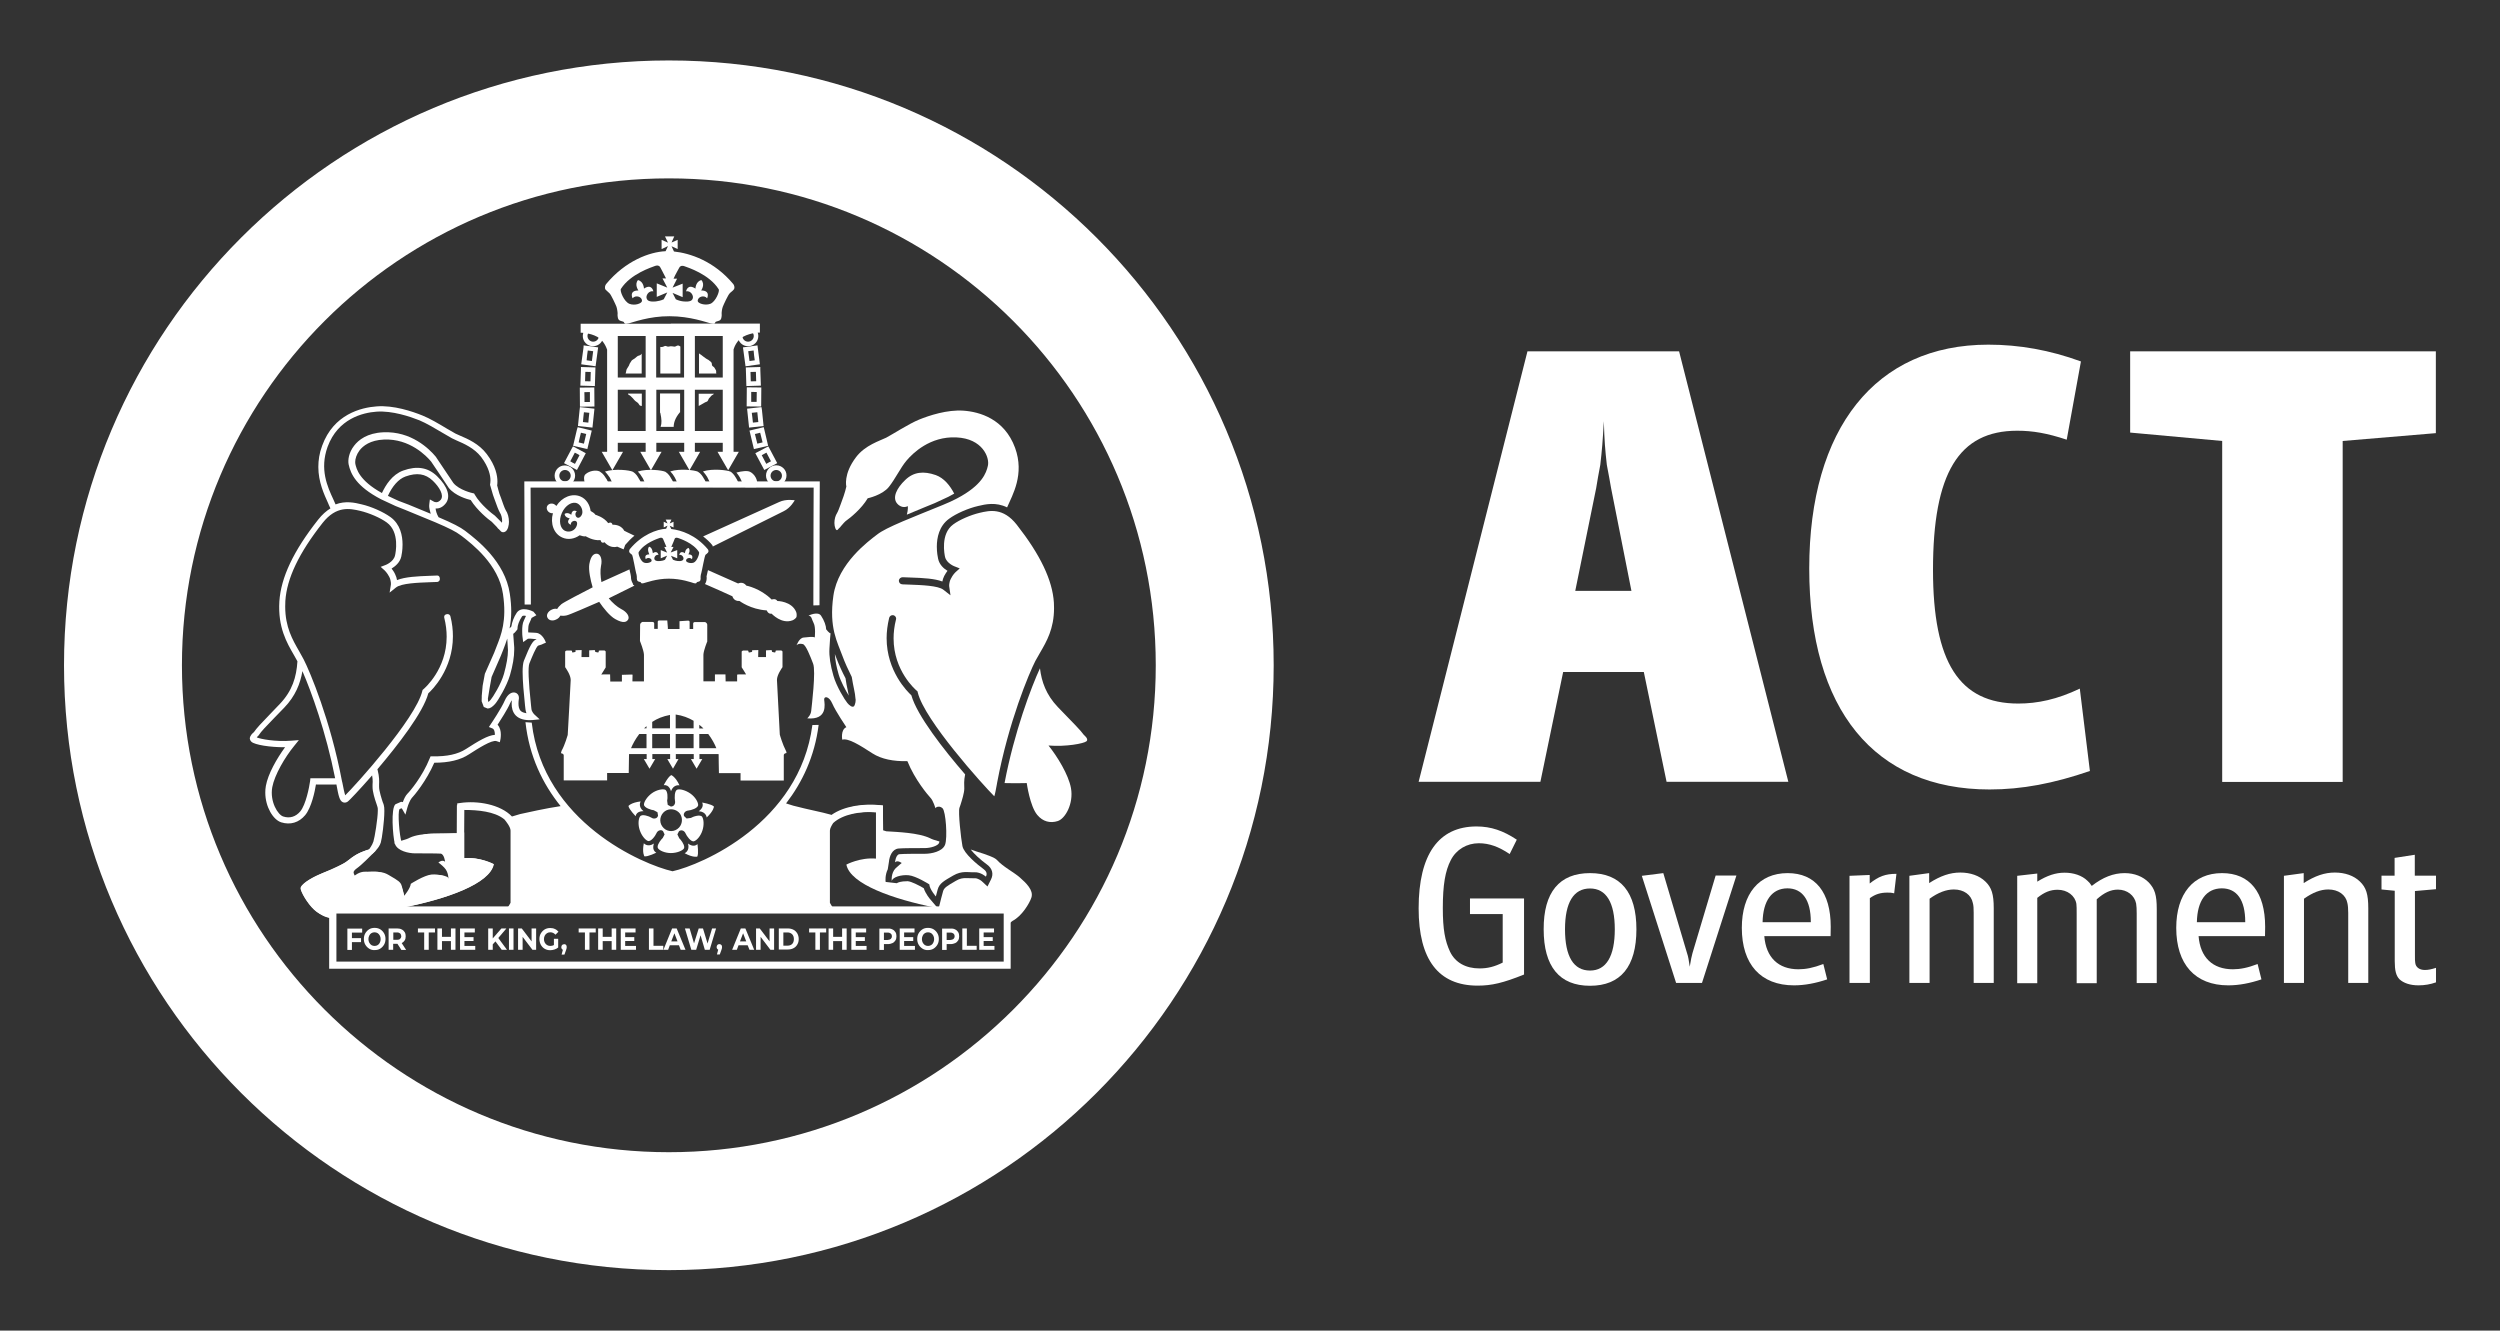 <?xml version="1.0" encoding="utf-8"?>
<!-- Generator: Adobe Illustrator 27.8.1, SVG Export Plug-In . SVG Version: 6.00 Build 0)  -->
<svg version="1.1" id="Layer_1" xmlns="http://www.w3.org/2000/svg" xmlns:xlink="http://www.w3.org/1999/xlink" x="0px" y="0px"
	 viewBox="0 0 175.75 93.54" style="enable-background:new 0 0 175.75 93.54;" xml:space="preserve">
<rect x="0" y="0" width="175.75" height="93.54" fill="#333333" stroke="none"/>
<style type="text/css">
	.st0{fill:#FFFFFF;}
</style>
<g>
	<g>
		<path class="st0" d="M107.38,24.7h10.66l7.68,30.26h-8.56l-1.6-7.72h-5.67l-1.6,7.72h-8.56L107.38,24.7L107.38,24.7z
			 M110.74,41.54L110.74,41.54h3.95l-1.43-7.22c-0.08-0.42-0.17-1.01-0.3-1.64c-0.12-1.09-0.17-1.64-0.21-3.07
			c-0.08,1.43-0.13,2.02-0.25,3.07c-0.12,0.59-0.21,1.17-0.29,1.64L110.74,41.54L110.74,41.54z"/>
		<path class="st0" d="M145.29,30.91c-1.39-0.46-2.39-0.63-3.48-0.63c-4.11,0-5.92,2.98-5.92,9.78c0,6.51,1.85,9.4,6,9.4
			c1.34,0,2.73-0.29,4.32-1.05l0.71,5.79c-2.56,0.88-4.78,1.3-7.05,1.3c-8.1,0-12.68-5.62-12.68-15.53
			c0-9.86,4.66-15.74,12.59-15.74c2.18,0,4.32,0.38,6.51,1.18L145.29,30.91L145.29,30.91z"/>
		<polygon class="st0" points="149.75,24.7 171.24,24.7 171.24,30.45 164.69,31 164.69,54.97 156.22,54.97 156.22,31 149.75,30.41 
			149.75,24.7 		"/>
		<path class="st0" d="M106.13,60.04c-0.77-0.52-1.44-0.76-2.17-0.76c-0.84,0-1.59,0.44-1.97,1.19c-0.39,0.75-0.56,1.74-0.56,3.37
			c0,1.49,0.15,2.3,0.51,3.07c0.37,0.76,1.1,1.17,2.07,1.17c0.57,0,1.05-0.12,1.63-0.41v-3.41h-2.3v-1.1h3.8v5.35
			c-1.47,0.59-2.27,0.78-3.26,0.78c-2.75,0-4.15-1.82-4.15-5.43c0-3.79,1.4-5.76,4.07-5.76c1.02,0,1.88,0.3,2.83,0.93L106.13,60.04
			L106.13,60.04z"/>
		<path class="st0" d="M111.78,61.38c2.15,0,3.26,1.35,3.26,3.95c0,2.62-1.11,3.97-3.26,3.97c-2.15,0-3.26-1.35-3.26-3.97
			C108.51,62.73,109.62,61.38,111.78,61.38L111.78,61.38z M110.02,65.33L110.02,65.33c0,1.91,0.6,2.9,1.76,2.9
			c1.14,0,1.74-1.01,1.74-2.9c0-1.88-0.6-2.87-1.74-2.87C110.62,62.46,110.02,63.45,110.02,65.33L110.02,65.33z"/>
		<path class="st0" d="M116.93,61.38l1.67,5.63c0.08,0.22,0.13,0.53,0.19,0.95c0.06-0.42,0.15-0.81,0.19-0.95l1.63-5.46h1.46
			l-2.42,7.55h-1.82l-2.41-7.53L116.93,61.38L116.93,61.38z"/>
		<path class="st0" d="M124.03,65.81c0.12,1.5,0.99,2.33,2.4,2.33c0.51,0,1.04-0.1,1.75-0.37l0.27,1.08
			c-0.8,0.27-1.58,0.42-2.33,0.42c-2.35,0-3.67-1.49-3.67-4.04c0-2.39,1.2-3.85,3.22-3.85c1.95,0,3.03,1.35,3.03,3.77
			c0,0.15,0,0.36-0.01,0.66H124.03L124.03,65.81z M123.91,64.83L123.91,64.83h3.39V64.8c0-1.53-0.59-2.35-1.65-2.35
			C124.56,62.46,123.94,63.32,123.91,64.83L123.91,64.83z"/>
		<path class="st0" d="M130.01,61.57l1.43-0.06v0.6c0.63-0.5,1.1-0.68,1.88-0.68l-0.16,1.37c-0.21-0.05-0.32-0.05-0.48-0.05
			c-0.48,0-0.84,0.11-1.23,0.39v5.96h-1.43V61.57L130.01,61.57z"/>
		<path class="st0" d="M134.22,61.57l1.4-0.19v0.7c0.8-0.51,1.47-0.74,2.19-0.74c0.71,0,1.34,0.22,1.76,0.63
			c0.44,0.42,0.59,0.89,0.59,1.88v5.25h-1.41v-4.93c0-0.29-0.01-0.52-0.06-0.69c-0.11-0.57-0.63-0.95-1.33-0.95
			c-0.54,0-1.1,0.21-1.71,0.65v5.92h-1.42V61.57L134.22,61.57z"/>
		<path class="st0" d="M141.81,61.57l1.41-0.16v0.57c0.69-0.43,1.29-0.63,1.92-0.63c0.63,0,1.22,0.19,1.61,0.57
			c0.11,0.1,0.18,0.17,0.3,0.36c0.78-0.61,1.53-0.9,2.31-0.9c0.69,0,1.29,0.24,1.7,0.66c0.42,0.45,0.56,0.87,0.56,1.88v5.19h-1.41
			v-4.87c0-0.32-0.01-0.54-0.04-0.72c-0.11-0.57-0.63-0.98-1.28-0.98c-0.51,0-0.96,0.21-1.49,0.68v5.9h-1.41v-4.84
			c0-0.39,0-0.59-0.02-0.74c-0.09-0.57-0.63-0.99-1.32-0.99c-0.51,0-0.93,0.17-1.43,0.57v6h-1.41V61.57L141.81,61.57z"/>
		<path class="st0" d="M154.56,65.81c0.12,1.5,0.99,2.33,2.41,2.33c0.51,0,1.04-0.1,1.74-0.37l0.27,1.08
			c-0.8,0.27-1.58,0.42-2.33,0.42c-2.34,0-3.66-1.49-3.66-4.04c0-2.39,1.2-3.85,3.22-3.85c1.95,0,3.03,1.35,3.03,3.77
			c0,0.15,0,0.36-0.01,0.66H154.56L154.56,65.81z M154.44,64.83L154.44,64.83h3.4V64.8c0-1.53-0.59-2.35-1.65-2.35
			C155.09,62.46,154.47,63.32,154.44,64.83L154.44,64.83z"/>
		<path class="st0" d="M160.55,61.57l1.4-0.19v0.7c0.8-0.51,1.47-0.74,2.19-0.74c0.71,0,1.34,0.22,1.76,0.63
			c0.44,0.42,0.59,0.89,0.59,1.88v5.25h-1.41v-4.93c0-0.29-0.02-0.52-0.06-0.69c-0.11-0.57-0.63-0.95-1.34-0.95
			c-0.54,0-1.09,0.21-1.71,0.65v5.92h-1.41V61.57L160.55,61.57z"/>
		<path class="st0" d="M167.41,61.56h0.93v-1.25l1.42-0.22v1.47h1.49v0.95l-1.48,0.13v4.51c0,0.29,0,0.42,0.02,0.53
			c0.03,0.31,0.29,0.51,0.68,0.51c0.24,0,0.46-0.05,0.78-0.15v1.02c-0.39,0.14-0.8,0.21-1.23,0.21c-0.59,0-1.05-0.16-1.34-0.43
			c-0.24-0.25-0.33-0.62-0.33-1.26v-4.96l-0.93-0.09V61.56L167.41,61.56z"/>
	</g>
	<g>
		<g>
			<g>
				<path class="st0" d="M20.49,52.07c-1.14,0.09-2.19-0.12-2.44-0.23c0.03-0.04,0.06-0.08,0.1-0.11l0.03-0.03l0.02-0.03
					c0.16-0.25,0.48-0.58,1.1-1.22l0.68-0.7c0.79-0.82,1.13-1.69,1.28-2.57c0.62,1.42,1.66,4.29,2.3,7.53c-0.7,0.01-1.52,0-1.54,0
					l-0.2,0l-0.02,0.2c-0.06,0.43-0.3,1.66-0.69,2.13c-0.32,0.38-0.74,0.51-1.2,0.36c-0.38-0.12-0.95-1.05-0.77-2.06
					c0.16-0.86,0.89-2.11,1.54-2.9l0.33-0.41L20.49,52.07L20.49,52.07 M28.02,35.21c0,0-0.47-0.21-0.75-0.35
					c0.31-0.68,0.74-1.18,1.23-1.36c0.81-0.29,1.4-0.2,1.92,0.29c0.47,0.45,0.82,1.04,0.56,1.35c-0.22,0.25-0.43,0.15-0.47,0.13
					l-0.29-0.16l-0.04,0.32c0,0.01-0.01,0.06-0.01,0.14c0,0.12,0.04,0.33,0.11,0.55l-1.55-0.64L28.02,35.21L28.02,35.21
					 M35.38,45.67c0.09-0.23,0.19-0.5,0.28-0.78c0.02,0.31,0.04,0.66,0.04,0.66c0,0.05,0.01,0.1,0.01,0.15
					c0,0.46-0.1,1.01-0.28,1.67c-0.2,0.72-0.79,1.66-0.94,1.83c-0.07,0.08-0.12,0.12-0.16,0.15c-0.01-0.04-0.02-0.08-0.02-0.09
					l-0.01-0.16l0.01-0.05l0.11-0.68c0,0,0.13-0.71,0.14-0.78c0.07-0.17,0.65-1.49,0.65-1.49L35.38,45.67L35.38,45.67 M17.56,51.88
					c0,0.1,0.04,0.2,0.12,0.27c0.23,0.21,1.31,0.39,2.36,0.38c-0.59,0.81-1.2,1.88-1.35,2.72c-0.03,0.16-0.04,0.32-0.04,0.47
					c0,1,0.55,1.91,1.12,2.09c0.64,0.2,1.24,0.02,1.68-0.5c0.45-0.54,0.69-1.7,0.76-2.16c0.3,0,0.91,0.01,1.44,0
					c0.15,0.81,0.22,1.15,0.46,1.25c0.08,0.03,0.2,0.05,0.34-0.05c0.08-0.05,0.8-0.8,1.71-1.84c0.03,0.17,0.04,0.32,0.04,0.44
					c0,0.07,0,0.13-0.01,0.2l0,0.18c0,0.32,0.14,0.8,0.29,1.22c0,0,0.06,0.19,0.06,0.19c0.02,0.04,0.02,0.12,0.02,0.24
					c0,0.56-0.22,1.9-0.31,2.18c-0.09,0.28-0.28,0.51-0.36,0.63c0.17-0.05,0.06,0.3,0.27,0.24c0.01-0.02,0.48-0.36,0.61-0.8
					c0.08-0.25,0.25-1.49,0.25-2.22c0-0.18-0.01-0.33-0.04-0.42l-0.04-0.12l-0.03-0.07c-0.07-0.21-0.26-0.79-0.26-1.08l0-0.17
					c0.01-0.24,0.02-0.53-0.1-1.01l-0.02-0.06c1.46-1.72,3.22-3.99,3.58-5.34c0.25-0.22,1.73-1.67,1.73-4.01
					c0-0.44-0.05-0.92-0.18-1.42c0,0-0.06-0.18-0.27-0.13c-0.21,0.05-0.16,0.24-0.16,0.24c0.12,0.48,0.17,0.92,0.17,1.34
					c0,2.29-1.55,3.62-1.63,3.69l-0.06,0.05l-0.02,0.07c-0.46,1.96-4.76,6.7-5.42,7.34c-0.06-0.17-0.13-0.51-0.2-0.88l-0.03-0.12
					c-0.81-4.28-2.25-7.69-2.69-8.55l-0.32-0.58c-0.46-0.8-0.98-1.69-0.98-3.14c0-0.12,0-0.25,0.01-0.39
					c0.1-1.58,0.95-3.37,2.62-5.49c0.97-1.23,1.93-1.01,2.63-0.85c0.64,0.15,1.43,0.49,1.88,0.82c0.93,0.67,0.62,2.16,0.58,2.32
					c-0.1,0.45-0.66,0.67-0.67,0.67l-0.34,0.13l0.27,0.24c0,0,0.18,0.16,0.34,0.47c0.14,0.29,0.11,0.54,0.11,0.54l-0.09,0.56
					l0.45-0.36c0.37-0.3,1.57-0.34,2.37-0.37l0.54-0.02c0,0,0.2-0.03,0.17-0.26c-0.03-0.22-0.2-0.19-0.2-0.19l-0.53,0.02
					c-0.82,0.03-1.71,0.07-2.28,0.3c-0.02-0.13-0.06-0.27-0.14-0.43c-0.08-0.17-0.17-0.28-0.24-0.38c0.24-0.15,0.58-0.41,0.68-0.84
					c0.03-0.13,0.09-0.45,0.09-0.85c0-0.63-0.16-1.43-0.85-1.93c-0.5-0.36-1.34-0.74-2.05-0.9c-0.45-0.11-1.11-0.26-1.81,0.01
					l-0.15-0.34c-0.42-0.9-0.98-2.13-0.41-3.71c0.73-1.98,2.47-2.4,3.44-2.47c1.11-0.08,2.37,0.35,3.02,0.61
					c0.46,0.19,1.16,0.6,1.66,0.9l0.62,0.36l0.34,0.16c0.49,0.21,1.23,0.53,1.71,1.15c0.57,0.75,0.66,1.35,0.66,1.65
					c0,0.14-0.02,0.22-0.02,0.23l-0.01,0.08l0.21,0.72l0.1,0.28c0.16,0.45,0.29,0.8,0.38,0.95c0.1,0.15,0.16,0.37,0.16,0.59
					c0,0.05-0.01,0.09-0.02,0.13c-0.02-0.02-0.04-0.05-0.04-0.05l-0.45-0.45c-0.19-0.13-1.01-0.78-1.41-1.47l-0.05-0.09l-0.09-0.02
					c-0.01,0-0.96-0.21-1.37-0.72l-0.61-0.91l-0.63-0.94c-0.45-0.54-1.72-1.8-3.68-1.71c-1.14,0.05-1.75,0.54-2.06,0.95
					c-0.38,0.49-0.44,1.02-0.38,1.31c0.14,0.66,0.53,1.54,2.28,2.45l1.01,0.47l0.7,0.28l2.11,0.87c0.96,0.41,1.47,0.67,1.76,0.9
					l0.1,0.07c0.71,0.55,2.59,1.99,2.89,4.07c0.28,1.88-0.13,2.88-0.45,3.69l-0.17,0.44l-0.65,1.47l-0.01,0.04l-0.15,0.81L33.86,49
					l0.01-0.08v0.01l-0.01,0.37l0.15,0.4l0.27,0.11c0.17,0,0.34-0.11,0.54-0.34c0.2-0.23,0.81-1.25,1.03-2
					c0.2-0.69,0.3-1.29,0.3-1.79c0-0.06,0-0.12,0-0.17c0,0-0.06-0.74-0.07-0.95c0.07-0.05,0.16-0.13,0.26-0.27l0.04-0.06v-0.07
					c0-0.18,0.11-0.52,0.32-0.83c0.04-0.06,0.16-0.06,0.28-0.03c-0.01,0.03-0.04,0.06-0.05,0.1l-0.1,0.22
					c-0.1,0.19-0.12,0.48-0.12,0.72c0,0.2,0.01,0.36,0.02,0.42l0.05,0.38l0.32-0.23c0.06-0.03,0.3-0.01,0.44,0.01l0.15,0.01
					c0.01,0,0.02,0.02,0.03,0.02c0,0-0.01,0-0.01,0c-0.26,0.07-0.47,0.48-0.85,1.43l-0.03,0.07c-0.06,0.16-0.09,0.43-0.09,0.78
					c0,0.64,0.08,1.52,0.17,2.37l0.03,0.26c0.01,0.1,0.04,0.2,0.07,0.28c-0.17-0.03-0.31-0.07-0.4-0.16
					c-0.13-0.13-0.16-0.33-0.16-0.52c0-0.11,0.01-0.21,0.02-0.28l0.01-0.07v-0.05c0-0.21-0.13-0.34-0.27-0.37
					c-0.2-0.05-0.51,0.06-0.73,0.57c-0.22,0.52-0.95,1.61-0.96,1.62l-0.15,0.23l0.25,0.1c0.14,0.06,0.17,0.27,0.17,0.44
					c0,0,0,0,0,0.01c-0.49,0.03-1.17,0.44-2.04,1c-0.56,0.36-1.32,0.53-2.33,0.51l-0.15,0l-0.06,0.14c-0.51,1.28-1.4,2.33-1.56,2.48
					c-0.15,0.15-0.26,0.4-0.33,0.6c-0.04-0.01-0.08-0.03-0.13-0.02l-0.39,0.17c-0.33,0.29-0.19,2.21-0.04,2.8
					c0.16-0.04,0.34-0.11,0.47-0.14c-0.15-0.45-0.29-2.12-0.14-2.32c0,0,0.11-0.06,0.16-0.05c0.05,0.08,0.25,0.44,0.25,0.44
					l0.14-0.5c0.05-0.19,0.19-0.53,0.3-0.66c0.16-0.16,1.04-1.21,1.59-2.49c1.03,0,1.83-0.19,2.44-0.59
					c0.64-0.41,1.6-1.03,1.93-0.93l0.24,0.08l0.05-0.25c0.01-0.08,0.02-0.17,0.02-0.28c0-0.24-0.05-0.51-0.23-0.7
					c0.21-0.33,0.7-1.08,0.88-1.51c0.04-0.1,0.09-0.16,0.13-0.21c-0.01,0.07-0.02,0.14-0.02,0.24c0,0.26,0.05,0.58,0.29,0.83
					c0.25,0.25,0.64,0.36,1.18,0.32l0.5-0.05l-0.37-0.34c0,0-0.19-0.18-0.21-0.39l-0.03-0.27c-0.18-1.7-0.22-2.68-0.11-2.94
					l0.03-0.07c0.13-0.32,0.43-1.07,0.58-1.17c0.17-0.04,0.36-0.12,0.4-0.15l0.15-0.06c-0.02-0.07-0.24-0.65-0.68-0.69l-0.14-0.01
					c-0.15-0.01-0.29-0.02-0.42-0.02c0-0.04-0.01-0.07-0.01-0.11c0-0.21,0.02-0.41,0.07-0.51l0.12-0.27c0,0,0.05-0.12,0.05-0.13
					l0.34-0.19L37.5,43c-0.08-0.04-0.83-0.41-1.17,0.07c-0.21,0.31-0.34,0.68-0.38,0.97c-0.02,0.03-0.09,0.09-0.13,0.14
					c0.07-0.35,0.12-0.73,0.12-1.19c0-0.37-0.03-0.79-0.1-1.25c-0.33-2.26-2.32-3.79-3.06-4.36l-0.09-0.07
					c-0.33-0.25-0.85-0.52-1.86-0.95c-0.14-0.24-0.19-0.46-0.21-0.61c0.21,0.01,0.46-0.06,0.68-0.32c0.42-0.47,0.19-1.22-0.58-1.96
					c-0.63-0.61-1.41-0.74-2.38-0.39c-0.77,0.28-1.23,1.02-1.49,1.58c-1.61-0.89-1.79-1.7-1.87-2.05c-0.01-0.04-0.01-0.09-0.01-0.13
					c0-0.22,0.09-0.53,0.3-0.81c0.25-0.33,0.76-0.73,1.72-0.77c1.81-0.08,3,1.16,3.32,1.55l0.6,0.89l0.64,0.96
					c0.45,0.56,1.32,0.8,1.54,0.85c0.45,0.72,1.23,1.36,1.48,1.53c0,0,0.36,0.37,0.36,0.37l0.1,0.13l0.01-0.01
					c0.05,0.05,0.19,0.19,0.19,0.2c0.09,0.06,0.19,0.06,0.28,0.01c0.21-0.11,0.27-0.49,0.27-0.69c0-0.31-0.08-0.61-0.23-0.83
					c-0.07-0.11-0.24-0.6-0.33-0.86l-0.11-0.29c0,0-0.16-0.56-0.16-0.59c0.01-0.05,0.02-0.13,0.02-0.27c0-0.39-0.11-1.09-0.75-1.93
					c-0.55-0.73-1.35-1.07-1.89-1.3l-0.31-0.14l-0.59-0.34c-0.55-0.33-1.24-0.74-1.73-0.93c-0.69-0.28-2.03-0.74-3.23-0.64
					c-1.08,0.08-3.02,0.55-3.82,2.76c-0.2,0.53-0.27,1.03-0.27,1.5c0,1.05,0.4,1.91,0.69,2.55c0,0,0.08,0.2,0.16,0.36
					c-0.29,0.18-0.58,0.43-0.87,0.8c-1.73,2.19-2.61,4.06-2.72,5.74c-0.11,1.82,0.52,2.9,1.03,3.78l0.24,0.43
					c-0.07,1.11-0.36,2.08-1.24,3l-0.68,0.71c-0.63,0.65-0.95,0.99-1.14,1.27c-0.09,0.07-0.28,0.24-0.29,0.45V51.88"/>
				<path class="st0" d="M22.44,61.48c0.53-0.22,1.04-0.44,1.79-0.81c0.22-0.11,0.63-0.6,1.34-0.82c0.02-0.01,0.43-0.15,0.43-0.15
					c0.18-0.07,0.07,0.18,0.45,0.07c-0.51,0.5-0.98,1-1.4,1.3c-0.29,0.21-0.21,0.41-0.16,0.52c0,0,0.36-0.33,0.8-0.31
					c0.44,0.02,0.88-0.13,1.5,0.23c0.62,0.36,0.96,0.54,1.09,0.98c0.08,0.29,0.13,0.49,0.13,0.49s0.44-0.52,0.47-0.85
					c0,0,0.93-0.6,1.45-0.65c0.52-0.05,1.14,0.13,1.19,0.41c0,0,0.06-0.55-0.29-0.9c-0.15-0.16-0.41-0.36-0.41-0.36
					s0.28-0.23,0.47-0.05c0,0-0.06-0.54-0.31-0.57c-0.26-0.02-1.4-0.02-1.81-0.02c-0.42,0-1.22-0.16-1.4-0.65
					c-0.01-0.03-0.02-0.06-0.03-0.11c0.2-0.05,0.37-0.09,0.49-0.13c0.25-0.07,0.46-0.14,0.58-0.21c0.81-0.38,2.2-0.26,3.01-0.31
					l0.29,0l0.01-1.97l0.22-0.02c0.5-0.05,1.09-0.04,1.67,0.05c0,0.16,0,0.1,0,0.3c-0.46-0.08-0.95-0.21-1.4-0.15
					c0,0.2,0,0.99,0,1.4l0,0v2.14c1.1-0.1,2.08,0.42,2.08,0.42c-0.27,1.39-3.35,2.44-6.18,3.01h-5.17l-0.04,0.81
					c-0.14-0.08-0.54-0.13-1.03-0.46c-0.48-0.33-1.04-1.21-1.14-1.62C21.06,62.19,21.91,61.7,22.44,61.48z"/>
			</g>
			<g>
				<path class="st0" d="M53.23,33.97c0-0.02,0-0.04,0-0.05c-0.02-0.33-0.27-0.64-0.5-0.75c-0.19-0.1-0.58-0.05-0.96,0.05
					c0.09,0.11,0.17,0.22,0.22,0.31l0.05,0.09l0.08,0.17c0.05,0.13,0.13,0.32,0.28,0.46h0.76C53.2,34.16,53.23,34.07,53.23,33.97"/>
				<path class="st0" d="M51.88,33.87l-0.05-0.11l-0.06-0.11c-0.07-0.12-0.17-0.3-0.34-0.44l-0.07-0.05
					c-0.22-0.11-1.26-0.24-1.94-0.02c0.12,0.13,0.22,0.27,0.29,0.38l0.05,0.1l0.08,0.16c0.05,0.14,0.13,0.32,0.28,0.46h1.96
					C51.98,34.11,51.92,33.97,51.88,33.87"/>
				<path class="st0" d="M49.6,33.87l-0.05-0.12v0l-0.07-0.11c-0.08-0.14-0.19-0.34-0.42-0.48c-0.22-0.11-1.26-0.24-1.94-0.02
					c0.13,0.13,0.23,0.27,0.29,0.38l0.05,0.09l0.08,0.17c0.05,0.13,0.13,0.32,0.28,0.46h1.96C49.7,34.11,49.64,33.97,49.6,33.87"/>
				<path class="st0" d="M47.31,33.87l-0.05-0.11l-0.07-0.11c-0.08-0.15-0.19-0.34-0.41-0.48c-0.22-0.11-1.26-0.24-1.94-0.02
					c0.13,0.13,0.23,0.27,0.29,0.38l0.06,0.09l0.08,0.17c0.05,0.13,0.13,0.32,0.28,0.46h1.97C47.41,34.11,47.35,33.97,47.31,33.87"
					/>
				<path class="st0" d="M45.03,33.87l-0.05-0.11l-0.07-0.11c-0.08-0.15-0.19-0.34-0.41-0.48c-0.23-0.12-1.28-0.24-1.97-0.02
					c0.12,0.12,0.21,0.24,0.27,0.33l0.06,0.08l0.08,0.16c0.06,0.15,0.17,0.37,0.41,0.52h1.87C45.12,34.11,45.06,33.97,45.03,33.87"
					/>
				<path class="st0" d="M42.71,33.82l-0.05-0.11l-0.07-0.1c-0.08-0.13-0.19-0.31-0.37-0.42l-0.07-0.05
					c-0.27-0.12-0.71-0.04-0.98,0.19c-0.09,0.07-0.11,0.19-0.11,0.28v0.03c0,0.2,0.08,0.42,0.21,0.59h1.7
					C42.84,34.09,42.76,33.94,42.71,33.82"/>
				<path class="st0" d="M49.93,21.36L49.93,21.36c-0.38,0.14-0.88-0.04-0.88-0.2c-0.01-0.3,0.45-0.45,0.66-0.19
					c0,0,0.27-0.55-0.42-0.55c0,0,0.3-0.4,0.02-0.73c-0.41,0.09-0.42,0.6-0.42,0.6c-0.56-0.38-0.66,0.19-0.66,0.19
					c0.33-0.07,0.58,0.33,0.45,0.55c-0.04,0.07-0.13,0.21-0.63,0.16c-0.14-0.01-0.36-0.06-0.54-0.15l-0.23-0.45l0.71,0.3v-0.95
					l-0.71,0.28l0.32-0.63h-0.25c0.15-0.34,0.36-0.68,0.4-0.77c0.04-0.1,0.17-0.18,0.38-0.1c0.21,0.08,1.72,0.55,2.39,1.61
					C50.62,20.45,50.31,21.22,49.93,21.36 M46.66,21.04L46.66,21.04c-0.19,0.09-0.4,0.13-0.55,0.15c-0.5,0.05-0.59-0.09-0.63-0.16
					c-0.13-0.22,0.12-0.62,0.45-0.55c0,0-0.1-0.57-0.66-0.19c0,0-0.01-0.5-0.42-0.6c-0.27,0.32,0.03,0.73,0.03,0.73
					c-0.69,0-0.41,0.55-0.41,0.55c0.22-0.26,0.68-0.11,0.66,0.19c-0.01,0.17-0.5,0.35-0.88,0.2c-0.38-0.15-0.69-0.91-0.6-1.05
					c0.67-1.06,2.19-1.53,2.39-1.61c0.21-0.08,0.34,0,0.38,0.1c0.04,0.09,0.24,0.43,0.4,0.77h-0.25l0.34,0.65l-0.74-0.3v0.95
					l0.74-0.31L46.66,21.04z M51.55,19.97c-1.36-1.63-3.05-2.17-4.17-2.29l-0.17-0.37l0.43,0.2v-0.65l-0.43,0.19l0.19-0.43h-0.65
					l0.21,0.44l-0.45-0.2v0.65l0.45-0.21l-0.17,0.36c-1.12,0.05-2.82,0.67-4.18,2.31c-0.07,0.08-0.13,0.29-0.03,0.4
					c0.11,0.12,0.17,0.14,0.27,0.25c0.11,0.1,0.42,0.77,0.49,0.95c0.06,0.18,0.08,0.45,0.08,0.45s-0.04,0.34,0.09,0.47
					c0.1,0.1,0.31,0.09,0.35,0.16c0.04,0.07,0.03,0.16,0.32,0.09c0.29-0.07,1.46-0.52,2.9-0.51c1.44,0,2.61,0.44,2.9,0.51
					c0.29,0.07,0.28-0.02,0.31-0.09c0.04-0.07,0.25-0.06,0.35-0.16c0.13-0.13,0.09-0.47,0.09-0.47s0.01-0.26,0.08-0.45
					c0.07-0.18,0.38-0.85,0.49-0.95c0.1-0.11,0.17-0.13,0.27-0.25C51.68,20.26,51.62,20.05,51.55,19.97"/>
				<path class="st0" d="M48.85,27.4L48.85,27.4h1.96v2.9h-1.96V27.4z M46.14,27.4L46.14,27.4h1.96v2.9h-1.96V27.4z M43.43,27.4
					L43.43,27.4h1.96v2.9h-1.96V27.4z M43.43,23.62L43.43,23.62h1.96v2.92h-1.96V23.62z M47.1,23.62L47.1,23.62h0.03h0.96v2.92
					h-1.96v-2.92H47.1z M50.81,26.54L50.81,26.54h-1.96v-2.92h1.96V26.54z M47.16,22.76h-0.09h-6.25v0.63c0,0,0.62-0.01,1.17,0.29
					c0.44,0.24,0.63,0.73,0.69,0.9v7.18H42.3l0.75,1.3l0.75-1.3h-0.37v-0.63h1.96v0.63h-0.38l0.75,1.3l0.75-1.3h-0.37v-0.63h1.96
					v0.63h-0.38l0.75,1.3l0.75-1.3h-0.37v-0.63h1.96v0.63h-0.37l0.75,1.3l0.75-1.3h-0.37v-7.2c0.06-0.19,0.25-0.66,0.68-0.89
					c0.55-0.3,1.17-0.29,1.17-0.29v-0.63H47.16z"/>
				<path class="st0" d="M41.3,23.62L41.3,23.62c0-0.22,0.18-0.4,0.4-0.4c0.22,0,0.4,0.18,0.4,0.4c0,0.22-0.18,0.4-0.4,0.4
					C41.48,24.02,41.3,23.84,41.3,23.62 M40.97,23.62c0,0.4,0.32,0.72,0.72,0.72c0.4,0,0.72-0.32,0.72-0.72
					c0-0.4-0.32-0.72-0.72-0.72C41.3,22.9,40.97,23.22,40.97,23.62"/>
				<path class="st0" d="M41.32,24.64L41.32,24.64c0.13,0.02,0.24,0.03,0.38,0.05c-0.02,0.18-0.07,0.51-0.09,0.69
					c-0.13-0.02-0.24-0.03-0.37-0.05C41.25,25.15,41.29,24.83,41.32,24.64 M41.02,24.44l-0.16,1.17l1.01,0.14l0.18-1.33l-1.02-0.14
					L41.02,24.44z"/>
				<path class="st0" d="M41.15,26.14L41.15,26.14c0.13,0,0.24,0.01,0.38,0.01c0,0.18-0.01,0.48-0.02,0.66
					c-0.13-0.01-0.25-0.01-0.38-0.01C41.14,26.62,41.15,26.32,41.15,26.14 M40.84,25.97l-0.04,1.14l1.02,0.03l0.04-1.31l-1.02-0.03
					L40.84,25.97z"/>
				<path class="st0" d="M41.47,27.56L41.47,27.56c0,0.19,0,0.51,0,0.7h-0.38c0-0.19,0-0.51-0.01-0.69
					C41.22,27.56,41.33,27.56,41.47,27.56 M41.62,27.24l-0.86,0.01l0.01,1.34l1.02-0.01l-0.01-1.34L41.62,27.24z"/>
				<path class="st0" d="M41.05,28.98L41.05,28.98c0.14,0.01,0.24,0.02,0.38,0.04c-0.02,0.18-0.06,0.51-0.07,0.69
					c-0.13-0.01-0.24-0.02-0.38-0.04C40.99,29.49,41.03,29.16,41.05,28.98 M40.75,28.78l-0.12,1.17l1.02,0.11l0.14-1.33l-1.02-0.11
					L40.75,28.78z"/>
				<path class="st0" d="M40.84,30.42L40.84,30.42c0.13,0.03,0.24,0.06,0.37,0.09c-0.04,0.18-0.12,0.5-0.16,0.68
					c-0.13-0.03-0.24-0.06-0.37-0.09C40.72,30.92,40.79,30.6,40.84,30.42 M40.56,30.19l-0.27,1.15l1,0.23l0.31-1.3l-0.99-0.24
					L40.56,30.19z"/>
				<path class="st0" d="M40.41,31.82L40.41,31.82c0.12,0.06,0.22,0.11,0.33,0.18c-0.09,0.17-0.24,0.45-0.32,0.61
					c-0.12-0.06-0.22-0.11-0.33-0.18C40.17,32.27,40.33,31.98,40.41,31.82 M40.2,31.52l-0.55,1.04l0.91,0.48l0.62-1.18l-0.9-0.48
					L40.2,31.52z"/>
				<path class="st0" d="M39.32,33.44L39.32,33.44c0-0.22,0.18-0.4,0.4-0.4c0.22,0,0.4,0.18,0.4,0.4c0,0.22-0.18,0.4-0.4,0.4
					C39.49,33.84,39.32,33.66,39.32,33.44 M38.99,33.44c0,0.4,0.32,0.72,0.72,0.72c0.4,0,0.72-0.33,0.72-0.72
					c0-0.4-0.32-0.72-0.72-0.72C39.32,32.71,38.99,33.04,38.99,33.44"/>
				<path class="st0" d="M52.59,24.02L52.59,24.02c-0.22,0-0.4-0.18-0.4-0.4c0-0.22,0.18-0.4,0.4-0.4c0.22,0,0.4,0.18,0.4,0.4
					C52.99,23.84,52.81,24.02,52.59,24.02 M52.59,22.9c-0.4,0-0.72,0.32-0.72,0.72c0,0.4,0.32,0.72,0.72,0.72
					c0.4,0,0.72-0.32,0.72-0.72C53.31,23.22,52.99,22.9,52.59,22.9"/>
				<path class="st0" d="M53.06,25.33L53.06,25.33c-0.13,0.02-0.24,0.03-0.37,0.05c-0.02-0.18-0.07-0.5-0.09-0.69
					c0.13-0.02,0.24-0.03,0.38-0.05C52.99,24.83,53.03,25.15,53.06,25.33 M53.25,24.28l-1.02,0.14l0.18,1.33l1.01-0.14l-0.15-1.17
					L53.25,24.28z"/>
				<path class="st0" d="M53.16,26.8L53.16,26.8c-0.14,0.01-0.25,0.01-0.38,0.01c-0.01-0.18-0.01-0.48-0.02-0.66
					c0.13,0,0.24-0.01,0.38-0.01C53.14,26.32,53.15,26.62,53.16,26.8 M53.45,25.8l-1.02,0.03l0.04,1.31l1.02-0.03l-0.04-1.14
					L53.45,25.8z"/>
				<path class="st0" d="M53.2,27.56L53.2,27.56c0,0.19-0.01,0.51-0.01,0.69h-0.38c0-0.19,0-0.51,0-0.7
					C52.95,27.56,53.07,27.56,53.2,27.56 M52.5,27.23l-0.01,1.34l1.02,0.01l0.01-1.34l-0.86-0.01L52.5,27.23z"/>
				<path class="st0" d="M53.31,29.67L53.31,29.67c-0.14,0.02-0.24,0.03-0.38,0.04c-0.02-0.18-0.05-0.51-0.08-0.69
					C53,29,53.1,28.99,53.24,28.98C53.26,29.16,53.29,29.49,53.31,29.67 M53.53,28.62l-1.01,0.11l0.14,1.33l1.02-0.11l-0.12-1.17
					L53.53,28.62z"/>
				<path class="st0" d="M53.61,31.1L53.61,31.1c-0.13,0.03-0.24,0.06-0.37,0.09c-0.04-0.18-0.12-0.5-0.17-0.68
					c0.13-0.03,0.24-0.05,0.37-0.09C53.49,30.6,53.57,30.92,53.61,31.1 M53.69,30.03l-1,0.24l0.31,1.3L54,31.34l-0.27-1.15
					L53.69,30.03z"/>
				<path class="st0" d="M54.2,32.43L54.2,32.43c-0.12,0.06-0.22,0.11-0.33,0.18c-0.09-0.17-0.24-0.45-0.32-0.61
					c0.12-0.06,0.21-0.11,0.33-0.18C53.96,31.98,54.11,32.27,54.2,32.43 M54.01,31.38l-0.91,0.48l0.63,1.18l0.91-0.48l-0.55-1.04
					L54.01,31.38z"/>
				<path class="st0" d="M54.57,33.84L54.57,33.84c-0.22,0-0.4-0.18-0.4-0.4c0-0.22,0.18-0.4,0.4-0.4c0.22,0,0.4,0.18,0.4,0.4
					C54.97,33.66,54.8,33.84,54.57,33.84 M54.57,32.71c-0.4,0-0.72,0.33-0.72,0.72c0,0.4,0.32,0.72,0.72,0.72
					c0.4,0,0.72-0.33,0.72-0.72C55.3,33.04,54.97,32.71,54.57,32.71"/>
				<path class="st0" d="M44.8,25.05L44.8,25.05c-0.06,0.05-0.13,0.1-0.18,0.15c-0.06,0.05-0.15,0.08-0.2,0.13
					c-0.05,0.05-0.08,0.14-0.13,0.2c-0.05,0.06-0.05,0.15-0.1,0.21c-0.04,0.07-0.09,0.14-0.13,0.21c-0.04,0.08-0.03,0.16-0.06,0.24
					c-0.01,0.03-0.02,0.05-0.02,0.07h1.13v-1.4c-0.03,0.04-0.05,0.07-0.08,0.09C44.96,25,44.86,25,44.8,25.05 M44.15,27.71
					L44.15,27.71c0.04,0.06,0.14,0.08,0.19,0.14c0.05,0.06,0.1,0.1,0.16,0.16c0.05,0.05,0.09,0.12,0.15,0.17
					c0.06,0.05,0.12,0.09,0.19,0.14c0.06,0.05,0.09,0.15,0.15,0.19c0.03,0.02,0.08,0.02,0.13,0.03v-0.87h-0.97
					C44.15,27.69,44.14,27.71,44.15,27.71 M46.41,29.02L46.41,29.02h0.01c0.1,0.48,0.11,0.72,0.02,0.99h0.92
					c0-0.28,0.1-0.62,0.43-1.02c0.01,0,0.02-0.01,0.02-0.01v-1.32h-1.41V29.02z M47.41,24.37L47.41,24.37
					c-0.09-0.01-0.17-0.03-0.25-0.03c-0.06,0-0.12,0.03-0.19,0.03c-0.07,0-0.14-0.06-0.21-0.05c-0.07,0.01-0.14,0.07-0.2,0.07
					c-0.04,0.01-0.09,0-0.14,0v1.87h1.41v-1.9c-0.05-0.03-0.1-0.07-0.15-0.07C47.59,24.27,47.5,24.38,47.41,24.37 M49.12,28.54
					L49.12,28.54c0.06-0.03,0.12-0.06,0.18-0.1c0.07-0.04,0.15-0.08,0.21-0.12c0.06-0.05,0.16-0.06,0.22-0.11
					c0.06-0.05,0.07-0.16,0.12-0.21c0.05-0.06,0.11-0.11,0.15-0.17c0.05-0.06,0.15-0.08,0.19-0.15h-1.07V28.54z M50.34,26.05
					c-0.02-0.06-0.08-0.12-0.11-0.19c-0.03-0.07-0.12-0.09-0.16-0.15c-0.04-0.06-0.01-0.17-0.06-0.23c-0.04-0.06-0.12-0.1-0.17-0.15
					c-0.05-0.05-0.14-0.07-0.2-0.12c-0.06-0.05-0.12-0.09-0.18-0.13c-0.06-0.05-0.12-0.1-0.18-0.14c-0.05-0.03-0.1-0.06-0.14-0.1
					v1.42h1.22C50.33,26.19,50.36,26.11,50.34,26.05"/>
			</g>
			<path class="st0" d="M70.55,67.6L70.55,67.6H23.65v-3.38h46.91V67.6z M70.8,63.72H23.14v4.38h47.91v-4.38H70.8z"/>
			<path class="st0" d="M46.9,38.85L46.9,38.85l-0.45-0.18v0.58l0.45-0.19l-0.15,0.29c-0.11,0.06-0.25,0.08-0.34,0.09
				c-0.31,0.03-0.36-0.06-0.39-0.1c-0.08-0.13,0.07-0.38,0.27-0.33c0,0-0.06-0.35-0.4-0.12c0,0-0.01-0.4-0.26-0.46
				c-0.17,0.2,0.02,0.54,0.02,0.54c-0.42,0-0.25,0.34-0.25,0.34c0.13-0.16,0.42-0.07,0.41,0.11c0,0.1-0.31,0.22-0.54,0.13
				c-0.24-0.09-0.43-0.65-0.37-0.74c0.41-0.65,1.34-0.94,1.47-0.99c0.13-0.05,0.21,0,0.24,0.06c0.02,0.05,0.15,0.36,0.24,0.57h-0.15
				L46.9,38.85z M47.15,38.84L47.15,38.84l0.2-0.39h-0.16c0.1-0.21,0.22-0.51,0.24-0.57c0.02-0.06,0.1-0.11,0.24-0.06
				c0.13,0.05,1.06,0.34,1.47,0.99c0.06,0.09-0.14,0.65-0.37,0.74c-0.23,0.09-0.53-0.02-0.54-0.13c-0.01-0.18,0.28-0.27,0.41-0.11
				c0,0,0.17-0.34-0.25-0.34c0,0,0.18-0.25,0.02-0.45c-0.25,0.06-0.26,0.37-0.26,0.37c-0.34-0.23-0.4,0.12-0.4,0.12
				c0.2-0.05,0.36,0.2,0.28,0.33c-0.03,0.04-0.08,0.13-0.39,0.1c-0.09-0.01-0.22-0.04-0.33-0.09l-0.14-0.28l0.44,0.18v-0.58
				L47.15,38.84z M44.28,38.6L44.28,38.6c-0.04,0.05-0.08,0.18-0.02,0.25c0.06,0.07,0.1,0.09,0.17,0.15
				c0.06,0.06,0.25,1.17,0.29,1.29c0.04,0.11,0.05,0.27,0.05,0.27s-0.02,0.21,0.06,0.29c0.07,0.06,0.19,0.05,0.22,0.09
				c0.02,0.04,0.02,0.1,0.19,0.06c0.18-0.04,0.9-0.32,1.78-0.32c0.88,0,1.6,0.27,1.77,0.32c0.18,0.04,0.17-0.02,0.19-0.06
				c0.02-0.04,0.15-0.03,0.22-0.09c0.08-0.08,0.05-0.29,0.05-0.29s0.01-0.16,0.05-0.27c0.04-0.11,0.23-1.22,0.3-1.29
				c0.07-0.06,0.11-0.08,0.17-0.15c0.07-0.07,0.03-0.2-0.02-0.25c-0.84-1-1.87-1.33-2.56-1.41l-0.11-0.23l0.27,0.12v-0.4l-0.27,0.12
				l0.12-0.27h-0.4l0.13,0.27l-0.27-0.12v0.4l0.27-0.13l-0.1,0.22C46.16,37.21,45.12,37.59,44.28,38.6 M49.68,57.47L49.68,57.47
				c0.5-0.47,0.51-0.77,0.51-0.77c-0.18-0.18-0.83-0.28-0.83-0.28c0.18,0.34-0.24,0.61-0.24,0.61
				C49.65,57.06,49.68,57.47,49.68,57.47 M44.18,56.66L44.18,56.66c0.04,0.25,0.51,0.72,0.51,0.72c0.05-0.39,0.55-0.35,0.55-0.35
				c-0.42-0.34-0.2-0.69-0.2-0.69C44.36,56.42,44.18,56.66,44.18,56.66 M47.17,55.62L47.17,55.62c0.19-0.51,0.6-0.41,0.6-0.41
				c-0.29-0.62-0.58-0.72-0.58-0.72c-0.23,0.11-0.53,0.71-0.53,0.71C47.06,55.14,47.17,55.62,47.17,55.62 M45.26,59.28L45.26,59.28
				c-0.13,0.67,0.04,0.92,0.04,0.92c0.25,0.04,0.84-0.26,0.84-0.26c-0.35-0.17-0.17-0.64-0.17-0.64
				C45.53,59.6,45.26,59.28,45.26,59.28 M55.71,43.61L55.71,43.61c0.12-0.04,0.26-0.17,0.28-0.23c0.02-0.06,0.03-0.24-0.02-0.36
				c-0.31-0.76-1.32-0.77-1.32-0.77c-0.13-0.21-0.4-0.1-0.4-0.1c-0.8-0.8-1.78-0.98-1.78-0.98c-0.25-0.33-0.58-0.15-0.58-0.15
				c-0.7-0.31-1.41-0.63-2.12-0.94c-0.03,0.13-0.07,0.31-0.07,0.31c-0.01,0.05-0.02,0.09-0.03,0.13c0,0.03,0.01,0.1,0.01,0.1
				c0,0.13-0.02,0.29-0.12,0.44c0.65,0.28,1.3,0.57,1.93,0.86c0,0,0.08,0.36,0.5,0.33c0,0,0.79,0.6,1.91,0.66
				c0,0,0.1,0.28,0.34,0.23C54.26,43.15,54.94,43.9,55.71,43.61 M62.08,60.38v-2.03l-0.01-1.73l-0.22-0.02
				c-1.05-0.11-2.47,0.03-3.4,0.69l-0.05-0.02h0c-0.7-0.2-1.48-0.33-2.63-0.63c-0.03-0.01-0.32-0.1-0.51-0.16
				c1.14-1.48,2.01-3.3,2.29-5.52l-0.44,0.01c-0.9,6.9-7.81,9.83-9.83,10.28c-2.05-0.46-9.09-3.43-9.9-10.45l-0.44-0.03
				c0.26,2.4,1.22,4.35,2.47,5.9c-1.01,0.15-2.36,0.45-2.85,0.56c-0.19,0.05-0.35,0.1-0.5,0.15c-0.02,0.01-0.05,0.02-0.07,0.02
				c-0.82-0.86-2.44-1.13-3.64-0.95l-0.21,0.03l-0.01,2.1c-0.87,0.03-1.7,0.01-2.06,0.04c-0.34,0.03-0.91,0.27-1.44,0.51
				c0.22,0.12,0.55,0.2,0.84,0.2c0,0,1.85,0.03,1.85,0.03c0.4,0.04,0.59,0.48,0.62,0.88c0,0,0.03,0.28,0.05,0.55
				c0.13,0.26,0.19,0.53,0.19,0.69c0,0.08-0.01,0.13-0.01,0.15l-0.21,0.6l-0.47-0.54c-0.06-0.08-0.44-0.21-0.83-0.17
				c-0.29,0.03-0.84,0.32-1.19,0.53c-0.12,0.38-0.42,0.76-0.49,0.85l-0.44,0.51l-0.3-1.13c-0.07-0.27-0.27-0.39-0.82-0.71l-0.1-0.06
				c-0.37-0.22-0.65-0.21-0.97-0.19c0,0-0.38,0-0.38,0c-0.23-0.02-0.47,0.15-0.54,0.22l-0.34,0.31l-0.21-0.41
				c-0.18-0.35-0.12-0.79,0.26-0.96c0.3-0.14,0.65-0.73,0.88-0.79c-0.79,0.2-1.37,0.66-1.4,0.69c-0.37,0.28-0.88,0.61-1.63,0.88
				c-0.75,0.27-1.88,0.86-1.83,1.23c0.05,0.37,0.87,1.74,1.84,2c0.12,0.03,0.23,0.06,0.33,0.08v-0.81h5.21
				c2.83-0.57,5.91-1.62,6.18-3.01c0,0-0.97-0.52-2.08-0.42v-1.81c0,0-0.01,0-0.01,0c0,0,0.01-1.58,0.01-1.58
				c0.94,0,2.12,0.1,2.8,0.65c0.01,0.01,0.03,0.02,0.04,0.04c0.08,0.1,0.41,0.5,0.41,0.76v5.07c0,0-0.06,0.13-0.18,0.31h3.47v-0.01
				h19.11l-0.01-0.02l0.09,0.03h0.15c-0.12-0.18-0.18-0.31-0.18-0.31v-5.07c0-0.15,0.12-0.36,0.23-0.53
				c0.68-0.63,1.94-0.84,3.02-0.77c0,0.2,0,0.7,0,1.11l0,0v2.14L62.08,60.38z M50.08,38.33L50.08,38.33l0.03,0.09
				c2.55-1.27,4.78-2.38,4.98-2.48c0.49-0.23,0.78-0.77,0.78-0.77s-0.6-0.11-1.09,0.12c-0.21,0.1-2.64,1.19-5.35,2.42
				C49.66,37.89,49.89,38.09,50.08,38.33 M40.63,36.4L40.63,36.4c-0.17-0.02-0.26-0.32-0.08-0.45c0,0-0.34-0.21-0.39,0.24
				c0,0-0.25-0.22-0.47-0.06c0.03,0.27,0.36,0.31,0.36,0.31c-0.3,0.33,0.08,0.45,0.08,0.45c-0.03-0.22,0.25-0.34,0.38-0.24
				c0.13,0.1,0.04,0.4-0.12,0.55c-0.18,0.18-0.46,0.21-0.66,0.12c-0.37-0.16-0.47-0.73-0.23-1.26c0.24-0.54,0.73-0.84,1.09-0.67
				c0.19,0.09,0.34,0.33,0.35,0.56C40.97,36.17,40.79,36.42,40.63,36.4 M43.06,36.89L43.06,36.89c-0.06-0.26-0.3-0.11-0.3-0.11
				c-0.32-0.44-0.9-0.59-0.9-0.59c-0.06-0.1-0.21-0.2-0.34-0.27c-0.06-0.45-0.31-0.84-0.7-1.01c-0.59-0.26-1.31,0.03-1.71,0.66
				c-0.04-0.05-0.09-0.09-0.16-0.13c-0.19-0.09-0.41-0.02-0.49,0.15c-0.07,0.17,0.02,0.38,0.21,0.46c0.07,0.03,0.14,0.04,0.2,0.03
				c-0.2,0.72,0.06,1.45,0.66,1.71c0.4,0.18,0.85,0.1,1.22-0.16c0.14,0.05,0.32,0.1,0.43,0.07c0,0,0.5,0.33,1.04,0.27
				c0,0,0.04,0.28,0.28,0.15c0,0,0.35,0.46,0.89,0.31c0,0,0.17,0.07,0.45,0.19c0.05-0.13,0.11-0.31,0.11-0.31
				c0.21-0.25,0.43-0.47,0.65-0.65c-0.45-0.21-0.72-0.35-0.72-0.35C43.64,36.84,43.06,36.89,43.06,36.89 M39.1,43.55L39.1,43.55
				c0.14-0.06,0.24-0.16,0.29-0.27c0.12,0.02,0.28,0.02,0.45-0.02c0.2-0.04,1.61-0.66,2.28-0.95c0,0,0,0.01,0.01,0.01
				c0.29,0.43,0.74,0.99,1.12,1.2c0.56,0.32,0.8,0.22,0.91,0.03c0.11-0.19-0.06-0.52-0.5-0.74c-0.27-0.14-0.61-0.44-0.86-0.74
				c0,0,0,0,0-0.01c0.36-0.18,1.04-0.51,1.8-0.89c-0.03-0.02-0.05-0.03-0.06-0.04c-0.04-0.02-0.04-0.05-0.05-0.1
				c-0.09-0.15-0.13-0.31-0.13-0.41c0,0,0-0.03,0-0.06c-0.01-0.04-0.03-0.18-0.03-0.18s-0.03-0.15-0.08-0.35
				c-0.83,0.38-1.58,0.72-1.97,0.89c0,0,0,0,0,0c-0.07-0.39-0.09-0.83-0.03-1.13c0.11-0.48-0.04-0.82-0.26-0.86
				c-0.21-0.03-0.45,0.09-0.56,0.72c-0.07,0.43,0.08,1.12,0.23,1.63c0,0,0,0,0,0.01c-0.65,0.33-2.03,1.05-2.19,1.18
				c-0.13,0.11-0.24,0.23-0.3,0.34c-0.12-0.03-0.25-0.02-0.39,0.05c-0.26,0.12-0.39,0.37-0.3,0.55
				C38.57,43.62,38.85,43.68,39.1,43.55 M47.62,58.28L47.62,58.28c-0.34,0.25-0.82,0.17-1.06-0.18c-0.25-0.34-0.16-0.82,0.18-1.07
				c0.34-0.24,0.82-0.16,1.07,0.18C48.04,57.56,47.96,58.04,47.62,58.28 M49.36,57.42L49.36,57.42c-0.13-0.19-0.65-0.01-0.79,0.08
				l-0.3,0.04l-0.18-0.17c-0.03-0.08-0.03-0.16,0.02-0.23c0.05-0.09,0.16-0.15,0.28-0.16c0.16-0.01,0.69-0.16,0.69-0.39
				c0-0.2-0.2-0.56-0.54-0.8c-0.34-0.24-0.74-0.34-0.92-0.28c-0.22,0.07-0.2,0.61-0.17,0.78c0.03,0.12,0,0.24-0.07,0.32
				c-0.06,0.06-0.13,0.09-0.22,0.09l-0.22-0.12l-0.04-0.29c0.04-0.16,0.06-0.71-0.16-0.78c-0.18-0.06-0.59,0.02-0.92,0.26
				c-0.34,0.25-0.55,0.6-0.55,0.79c0,0.23,0.53,0.39,0.69,0.4l0.26,0.14l0.04,0.24c-0.02,0.08-0.07,0.15-0.15,0.18
				c-0.1,0.04-0.22,0.03-0.32-0.04c-0.14-0.09-0.65-0.28-0.79-0.09c-0.12,0.16-0.16,0.57-0.03,0.96c0.13,0.4,0.4,0.71,0.58,0.77
				c0.22,0.07,0.53-0.38,0.59-0.53c0.05-0.12,0.14-0.2,0.25-0.22c0.08-0.02,0.16,0,0.22,0.06c0,0,0.11,0.23,0.11,0.23
				s-0.13,0.25-0.13,0.25c-0.1,0.09-0.36,0.41-0.36,0.62c0,0.04,0.01,0.08,0.03,0.11c0.11,0.16,0.49,0.33,0.9,0.33h0
				c0.42,0,0.8-0.16,0.91-0.31c0.02-0.03,0.03-0.07,0.03-0.11c0-0.21-0.25-0.53-0.35-0.62l-0.13-0.27l0.11-0.22
				c0.07-0.06,0.15-0.08,0.23-0.06c0.1,0.02,0.19,0.1,0.24,0.22c0.06,0.15,0.37,0.61,0.59,0.54c0.19-0.06,0.47-0.37,0.59-0.76
				C49.51,57.99,49.47,57.58,49.36,57.42 M49.16,52.6L49.16,52.6v-1h0.63c0.27,0.36,0.46,0.72,0.57,1H49.16z M49.16,50.95
				L49.16,50.95c0.1,0.08,0.2,0.17,0.29,0.26h-0.29V50.95z M48.76,51.2L48.76,51.2h-1.26v-0.97c0.49,0.07,0.9,0.23,1.26,0.44V51.2z
				 M48.76,52.6L48.76,52.6h-1.26v-1h1.26V52.6z M47.1,51.2L47.1,51.2h-1.25v-0.45c0.34-0.23,0.76-0.4,1.25-0.49V51.2z M47.1,52.6
				L47.1,52.6h-1.25v-1h1.25V52.6z M45.45,51.2L45.45,51.2h-0.17c0.05-0.05,0.11-0.1,0.17-0.15V51.2z M45.45,52.6L45.45,52.6h-1.09
				c0.11-0.27,0.3-0.63,0.58-1h0.51V52.6z M55.1,54.85L55.1,54.85v-1.76c0-0.04,0.02-0.13,0.18-0.15c0,0,0.01-0.01,0.01-0.02
				c0-0.04-0.01-0.09-0.04-0.14c-0.23-0.44-0.42-1.09-0.43-1.14c0,0-0.2-3.84-0.2-3.84c0-0.35,0.33-0.81,0.39-0.9v-1.1
				c0-0.02-0.06-0.06-0.08-0.07H54.6c-0.06,0-0.08,0.04-0.08,0.02v0.09l-0.05,0.03l-0.15-0.03l-0.05-0.02c0,0,0-0.11-0.04-0.12
				l-0.38,0.02v0.47H53.3v-0.1l0.01-0.39l-0.43,0.01l-0.01,0.11l-0.05,0.02l-0.15,0.03l-0.06-0.03l0.01-0.06
				c-0.01-0.01-0.02-0.05-0.08-0.05l-0.29,0c-0.05,0.01-0.11,0.05-0.11,0.07v1.11c0.04,0.05,0.31,0.5,0.31,0.5l-0.46,0
				c0,0-0.15,0-0.17,0.02v0.47h-0.81v-0.1L51,47.41h-0.67c0,0-0.07,0.01-0.07,0v0.49l-0.81,0v-0.1v-1.77
				c0.01-0.3,0.27-0.94,0.27-0.93v-1.17c0-0.15-0.16-0.2-0.15-0.2h-0.71c-0.11,0-0.13,0.07-0.13,0.11v0.38h-0.25v-0.5
				c0-0.07-0.06-0.08-0.09-0.09l-0.62,0.04v0.55h-0.82v-0.11l-0.04-0.49h-0.58c-0.03,0-0.09,0.02-0.09,0.09v0.5h-0.25v-0.38
				c0-0.04-0.02-0.11-0.14-0.11l-0.69,0C45.15,43.73,45,43.78,45,43.93l-0.01,1.13c0.01,0.03,0.27,0.67,0.28,0.97v1.87h-0.81v-0.1
				l0.01-0.37l-0.08-0.01l-0.67,0.02v0.47H42.9v-0.1l-0.01-0.4l-0.43,0l-0.19,0.01c0,0,0.28-0.45,0.31-0.5V45.8
				c0-0.02-0.06-0.06-0.08-0.07h-0.33c-0.06,0-0.08,0.04-0.08,0.02v0.09l-0.05,0.03l-0.15-0.03l-0.05-0.02c0,0,0-0.11-0.04-0.12
				l-0.38,0.02v0.47h-0.54v-0.1l0.01-0.39l-0.43,0.01l0,0.11l-0.05,0.02l-0.15,0.03l-0.05-0.03l0.01-0.06
				c-0.01-0.01-0.02-0.05-0.08-0.05l-0.3,0c-0.05,0.01-0.11,0.05-0.11,0.07v1.1c0.06,0.09,0.39,0.55,0.39,0.9v0.01
				c0,0-0.2,3.83-0.21,3.86c-0.01,0.02-0.19,0.68-0.43,1.11c-0.03,0.07-0.04,0.15-0.04,0.17c0.17,0.03,0.19,0.11,0.19,0.15v1.76
				h3.05v-0.52h1.52c0-0.18,0.02-1.31,0.02-1.31s0-0.01,0.01-0.02h1.23v0.35h-0.2l0.4,0.68l0.4-0.68h-0.2v-0.35h1.25v0.35h-0.2
				l0.4,0.68l0.39-0.68h-0.19v-0.35h1.26v0.35h-0.2l0.4,0.68l0.4-0.68h-0.2v-0.35h1.34c0.01,0.02,0.01,0.05,0.01,0.05
				c0,0,0.01,1.11,0.02,1.29h1.52v0.52H55.1z M36.88,42.5L36.88,42.5l0.44,0v-0.82c0-3.86-0.02-6.64-0.02-7.4h9.97h9.93
				c0,0.76-0.02,3.54-0.02,7.4v0.88l0.43-0.01c0-5.02,0.02-8.44,0.02-8.49l0-0.22h-0.22H47.27H36.86v0.22
				C36.86,34.11,36.88,37.47,36.88,42.5 M48.13,59.98c0.6,0.33,0.89,0.24,0.89,0.24c0.11-0.22,0.01-0.88,0.01-0.88
				c-0.28,0.28-0.66-0.04-0.66-0.04C48.51,59.83,48.13,59.98,48.13,59.98"/>
			<path class="st0" d="M47.02,81L47.02,81c-18.9,0-34.23-15.33-34.23-34.23c0-18.91,15.33-34.23,34.23-34.23
				c18.91,0,34.23,15.32,34.23,34.23C81.25,65.68,65.93,81,47.02,81 M47.02,4.25c-23.48,0-42.52,19.04-42.52,42.52
				s19.04,42.52,42.52,42.52c23.48,0,42.52-19.04,42.52-42.52S70.5,4.25,47.02,4.25"/>
			<g>
				<path class="st0" d="M66.68,34.92l-0.97,0.45l-0.71,0.29l-1.25,0.52c0.1-0.35,0.07-0.6,0.07-0.6s-0.39,0.23-0.75-0.18
					c-0.36-0.42-0.03-1.09,0.57-1.66c0.59-0.57,1.29-0.64,2.15-0.34c0.57,0.21,0.99,0.72,1.29,1.3
					C66.94,34.77,66.82,34.84,66.68,34.92"/>
				<path class="st0" d="M56.49,44.82c-0.31,0.03-0.49,0.54-0.49,0.54c0.1-0.1,0.23-0.13,0.44-0.08c0.21,0.05,0.52,0.85,0.72,1.37
					c0.21,0.52-0.1,3-0.13,3.31c-0.02,0.31-0.28,0.54-0.28,0.54c1.45,0.13,1.22-1.01,1.19-1.3c-0.03-0.28,0.34-0.28,0.57,0.26
					c0.23,0.54,0.99,1.66,0.99,1.66c-0.42,0.18-0.29,0.88-0.29,0.88c0.42-0.13,1.24,0.39,2.12,0.96c0.64,0.41,1.48,0.57,2.46,0.55
					c0.53,1.32,1.46,2.4,1.61,2.56c0.21,0.21,0.36,0.75,0.36,0.75c0.02-0.05,0.12-0.12,0.25-0.11c0.07,0,0.16,0.03,0.25,0.11
					c0.23,0.21,0.36,2.07,0.18,2.56c-0.18,0.49-0.98,0.64-1.4,0.64c-0.42,0-1.56,0-1.81,0.03c-0.26,0.03-0.31,0.57-0.31,0.57
					c0.18-0.18,0.47,0.05,0.47,0.05s-0.26,0.21-0.42,0.36c-0.35,0.35-0.28,0.91-0.28,0.91c0.05-0.28,0.67-0.46,1.19-0.41
					c0.52,0.05,1.45,0.64,1.45,0.64c0.02,0.34,0.46,0.85,0.46,0.85s0.05-0.21,0.13-0.49c0.12-0.44,0.47-0.62,1.09-0.98
					c0.62-0.36,1.06-0.21,1.5-0.23c0.44-0.02,0.8,0.31,0.8,0.31c0.05-0.1,0.13-0.31-0.15-0.52c-0.45-0.33-1.4-1.11-1.5-1.63
					c-0.1-0.52-0.31-2.38-0.21-2.69c0.02-0.06,0.04-0.12,0.07-0.2c0.11-0.35,0.27-0.85,0.27-1.15c0-0.27-0.04-0.53,0.06-1
					c-1.5-1.73-3.39-4.15-3.78-5.56c-0.27-0.25-1.74-1.69-1.74-4.02c0-0.45,0.06-0.92,0.18-1.43c0.04-0.13,0.17-0.21,0.3-0.18
					c0.11,0.03,0.19,0.13,0.19,0.24c0,0.02,0,0.04-0.01,0.06c-0.12,0.47-0.17,0.92-0.17,1.33c0,2.28,1.54,3.6,1.62,3.67l0.06,0.05
					l0.02,0.08c0.46,1.94,4.6,6.52,5.38,7.3c0.06-0.18,0.12-0.51,0.18-0.84l0.02-0.12c0.81-4.29,2.25-7.7,2.69-8.56l0.33-0.58
					c0.46-0.79,0.98-1.68,0.98-3.13c0-0.12,0-0.25-0.01-0.38c-0.1-1.58-0.95-3.36-2.61-5.48c-0.96-1.22-1.91-1-2.6-0.84
					c-0.64,0.15-1.43,0.49-1.87,0.82c-0.91,0.66-0.61,2.13-0.57,2.29c0.1,0.43,0.64,0.65,0.65,0.65l0.38,0.15l-0.3,0.27
					c0,0-0.18,0.16-0.33,0.47c-0.14,0.28-0.11,0.52-0.11,0.52l0.09,0.63l-0.5-0.39c-0.36-0.29-1.56-0.33-2.35-0.36l-0.54-0.02
					c-0.14-0.01-0.24-0.12-0.24-0.26c0.01-0.14,0.13-0.24,0.27-0.24l0.53,0.02c0.95,0.03,1.73,0.08,2.26,0.28
					c0.02-0.12,0.06-0.25,0.13-0.39c0.08-0.16,0.16-0.26,0.23-0.36c-0.25-0.15-0.57-0.42-0.66-0.85c-0.03-0.13-0.09-0.45-0.09-0.85
					c0-0.63,0.16-1.45,0.86-1.96c0.5-0.37,1.35-0.74,2.05-0.9c0.5-0.12,1.24-0.29,2.03,0.1c0.38-0.88,1.24-2.32,0.56-4.19
					c-0.75-2.04-2.5-2.53-3.63-2.61c-1.14-0.08-2.41,0.34-3.12,0.63c-0.71,0.29-1.89,1.05-2.31,1.27c-0.42,0.21-1.48,0.52-2.12,1.37
					c-0.91,1.2-0.68,2.07-0.68,2.07s0,0.01-0.01,0.03c-0.02,0.1-0.11,0.44-0.18,0.63c-0.09,0.22-0.34,1-0.46,1.19
					c-0.12,0.19-0.19,0.44-0.19,0.71c0,0.27,0.11,0.56,0.21,0.49c0.03-0.03,0.1-0.1,0.18-0.19c-0.01,0.02-0.02,0.03-0.03,0.05
					l0.1-0.13c0.13-0.15,0.28-0.33,0.4-0.41c0.22-0.15,1.05-0.81,1.48-1.55c0,0,1.03-0.22,1.49-0.8c0.46-0.58,0.81-1.34,1.24-1.85
					c0.43-0.51,1.65-1.72,3.5-1.63c1.85,0.08,2.35,1.42,2.22,1.99c-0.11,0.5-0.4,1.37-2.17,2.3c-0.29,0.15-0.62,0.31-1,0.46
					c-1.18,0.48-2.1,0.85-2.81,1.15c-0.91,0.39-1.48,0.67-1.81,0.93c-0.6,0.46-2.74,2.02-3.07,4.29c-0.33,2.28,0.3,3.3,0.63,4.23
					c0.17,0.47,0.42,1.01,0.66,1.49c0.1,0.66,0.24,1.11,0.26,1.51c0.02,0.05,0.02,0.13,0,0.27c-0.02,0.11-0.05,0.19-0.09,0.27
					c-0.13,0.13-0.35-0.06-0.48-0.22c-0.18-0.21-0.78-1.19-0.98-1.92c-0.21-0.72-0.31-1.37-0.28-1.89c0.02-0.52,0.08-1.09,0.08-1.09
					c-0.1,0-0.31-0.28-0.31-0.28c0-0.23-0.13-0.62-0.36-0.96c-0.23-0.33-0.88,0-0.88,0c0.24,0.03,0.21,0.24,0.36,0.52
					c0.16,0.29,0.08,1.01,0.08,1.01C57.13,44.74,56.79,44.79,56.49,44.82L56.49,44.82 M74.37,49.71c-0.83-0.87-1.15-1.79-1.26-2.73
					c-0.6,1.29-1.81,4.48-2.49,8.07c0.72,0.02,1.56,0,1.56,0s0.22,1.62,0.74,2.24c0.39,0.47,0.91,0.6,1.44,0.43
					c0.53-0.17,1.12-1.22,0.93-2.31c-0.17-0.95-0.97-2.24-1.58-3c1.22,0.1,2.49-0.14,2.67-0.3c0.18-0.16-0.18-0.44-0.18-0.44
					C75.95,51.32,75.47,50.85,74.37,49.71"/>
			</g>
			<g>
				<path class="st0" d="M59.44,47.68c-0.2-0.37-0.46-0.93-0.64-1.41c-0.03-0.09-0.07-0.19-0.11-0.29c0.02,0.41,0.11,0.9,0.27,1.44
					c0.14,0.48,0.48,1.11,0.71,1.48c-0.02-0.12-0.05-0.25-0.08-0.4C59.54,48.26,59.48,48,59.44,47.68z"/>
				<path class="st0" d="M69.39,60.78c0.37,0.27,0.47,0.66,0.28,1.04l-0.25,0.5l-0.41-0.38c-0.06-0.05-0.27-0.2-0.47-0.2l-0.16,0
					l-0.48-0.01c-0.2,0-0.42,0.02-0.7,0.19c-0.64,0.37-0.83,0.49-0.9,0.73l-0.13,0.48l-0.16,0.64h4.82v1.21
					c0.14-0.08,0.26-0.16,0.35-0.24v0c0.66-0.34,1.2-1.24,1.33-1.65c0.16-0.51-0.38-1.02-0.81-1.4c-0.43-0.38-1.18-0.75-1.61-1.23
					c-0.16-0.18-0.75-0.39-1.47-0.61c-0.02-0.01-0.04-0.02-0.05-0.02c-0.08-0.03-0.2-0.07-0.33-0.11
					C68.48,60.03,68.91,60.43,69.39,60.78z"/>
				<path class="st0" d="M64.94,62.44c-0.36-0.21-0.87-0.47-1.12-0.49c-0.02,0-0.03,0-0.05,0c-0.43,0-0.67,0.09-0.72,0.14L62.26,62
					c-0.01-0.06-0.05-0.48,0.15-0.89l0.08-0.51c0.04-0.43,0.24-0.91,0.68-0.95c0.26-0.03,1.43-0.03,1.85-0.03
					c0.4,0,0.93-0.16,1-0.37c0.01-0.02,0.01-0.07,0.02-0.1c-0.02-0.01-0.07-0.02-0.09-0.02c-0.25-0.07-0.46-0.14-0.58-0.21
					c-0.81-0.38-2.26-0.43-3.06-0.48l-0.23-0.07l-0.01-1.73l-0.22-0.02c-0.6-0.06-1.32-0.03-2,0.12c0,0.18,0,0.29,0,0.46
					c0.55-0.14,1.16-0.13,1.73-0.09c0,0.2,0,0.7,0,1.11l0,0v2.14c-1.11-0.1-2.08,0.42-2.08,0.42c0.27,1.39,3.35,2.44,6.18,3.01h0.2
					l-0.4-0.47C65.36,63.19,65.06,62.82,64.94,62.44z"/>
			</g>
		</g>
		<g>
			<path class="st0" d="M24.74,65.55v0.4h0.64v0.28h-0.64v0.55h-0.32v-1.5h1.04v0.28H24.74z"/>
			<path class="st0" d="M25.95,66.69c-0.11-0.07-0.2-0.16-0.27-0.28c-0.07-0.12-0.1-0.25-0.1-0.4c0-0.15,0.03-0.28,0.1-0.4
				c0.07-0.12,0.16-0.21,0.27-0.28c0.11-0.07,0.24-0.1,0.39-0.1c0.14,0,0.27,0.03,0.39,0.1c0.11,0.07,0.2,0.16,0.27,0.28
				c0.07,0.12,0.1,0.25,0.1,0.4c0,0.15-0.03,0.28-0.1,0.4c-0.07,0.12-0.16,0.21-0.27,0.28c-0.11,0.07-0.24,0.1-0.39,0.1
				C26.19,66.8,26.06,66.76,25.95,66.69z M26.55,66.44c0.07-0.04,0.12-0.1,0.15-0.17c0.04-0.07,0.06-0.16,0.06-0.25
				s-0.02-0.18-0.06-0.25c-0.04-0.07-0.09-0.13-0.15-0.17c-0.07-0.04-0.14-0.06-0.22-0.06c-0.08,0-0.16,0.02-0.22,0.06
				c-0.07,0.04-0.12,0.1-0.15,0.17c-0.04,0.07-0.06,0.16-0.06,0.25s0.02,0.18,0.06,0.25c0.04,0.07,0.09,0.13,0.15,0.17
				c0.07,0.04,0.14,0.06,0.22,0.06C26.42,66.5,26.49,66.48,26.55,66.44z"/>
			<path class="st0" d="M28.21,66.77l-0.27-0.42h-0.02h-0.28v0.42h-0.32v-1.5h0.6c0.12,0,0.23,0.02,0.32,0.07
				c0.09,0.04,0.16,0.11,0.21,0.19c0.05,0.08,0.07,0.18,0.07,0.29c0,0.11-0.02,0.21-0.07,0.29c-0.05,0.08-0.12,0.14-0.21,0.19
				l0.31,0.48H28.21z M28.13,65.62c-0.05-0.04-0.12-0.07-0.22-0.07h-0.26v0.52h0.26c0.1,0,0.17-0.02,0.22-0.07s0.08-0.11,0.08-0.19
				C28.2,65.73,28.18,65.67,28.13,65.62z"/>
			<path class="st0" d="M29.82,65.55h-0.44v-0.28h1.2v0.28h-0.44v1.22h-0.32V65.55z"/>
			<path class="st0" d="M32.02,65.27v1.5H31.7v-0.61h-0.63v0.61h-0.32v-1.5h0.32v0.59h0.63v-0.59H32.02z"/>
			<path class="st0" d="M33.41,66.49v0.28h-1.07v-1.5h1.04v0.28h-0.73v0.33h0.64v0.27h-0.64v0.35H33.41z"/>
			<path class="st0" d="M34.83,66.18l-0.19,0.21v0.38h-0.32v-1.5h0.32v0.7l0.61-0.7h0.35l-0.57,0.67l0.61,0.83h-0.37L34.83,66.18z"
				/>
			<path class="st0" d="M35.78,65.27h0.32v1.5h-0.32V65.27z"/>
			<path class="st0" d="M37.69,65.27v1.5h-0.26l-0.69-0.91v0.91h-0.32v-1.5h0.26l0.69,0.91v-0.91H37.69z"/>
			<path class="st0" d="M38.95,66h0.29v0.61c-0.07,0.06-0.16,0.11-0.26,0.14c-0.1,0.03-0.2,0.05-0.3,0.05
				c-0.14,0-0.27-0.03-0.39-0.1s-0.2-0.16-0.27-0.28c-0.06-0.12-0.1-0.25-0.1-0.4c0-0.15,0.03-0.28,0.1-0.4
				c0.07-0.12,0.16-0.21,0.27-0.28c0.12-0.07,0.25-0.1,0.39-0.1c0.12,0,0.23,0.02,0.33,0.07c0.1,0.04,0.18,0.11,0.25,0.19
				l-0.21,0.21c-0.1-0.11-0.22-0.17-0.36-0.17c-0.09,0-0.17,0.02-0.23,0.06c-0.07,0.04-0.12,0.1-0.16,0.17
				c-0.04,0.07-0.06,0.16-0.06,0.25c0,0.09,0.02,0.18,0.06,0.25c0.04,0.07,0.09,0.13,0.16,0.17c0.07,0.04,0.14,0.06,0.23,0.06
				c0.09,0,0.17-0.02,0.25-0.06V66z"/>
			<path class="st0" d="M39.79,66.43c0.04,0.04,0.05,0.09,0.05,0.15c0,0.03,0,0.06-0.01,0.09c-0.01,0.03-0.02,0.07-0.04,0.13
				l-0.11,0.31h-0.2l0.09-0.34c-0.03-0.01-0.06-0.04-0.08-0.07c-0.02-0.03-0.03-0.07-0.03-0.11c0-0.06,0.02-0.11,0.05-0.15
				c0.04-0.04,0.08-0.06,0.14-0.06C39.71,66.37,39.76,66.39,39.79,66.43z"/>
			<path class="st0" d="M41.12,65.55h-0.44v-0.28h1.2v0.28h-0.44v1.22h-0.32V65.55z"/>
			<path class="st0" d="M43.32,65.27v1.5H43v-0.61h-0.63v0.61h-0.32v-1.5h0.32v0.59H43v-0.59H43.32z"/>
			<path class="st0" d="M44.71,66.49v0.28h-1.07v-1.5h1.04v0.28h-0.73v0.33h0.64v0.27h-0.64v0.35H44.71z"/>
			<path class="st0" d="M45.62,65.27h0.32v1.22h0.69v0.28h-1.01V65.27z"/>
			<path class="st0" d="M47.73,66.45h-0.64l-0.12,0.32h-0.33l0.61-1.5h0.32l0.62,1.5h-0.34L47.73,66.45z M47.63,66.18l-0.22-0.57
				l-0.22,0.57H47.63z"/>
			<path class="st0" d="M50.34,65.27l-0.45,1.5h-0.34l-0.3-1.02l-0.31,1.02h-0.34l-0.45-1.5h0.33l0.31,1.05l0.33-1.05h0.3l0.32,1.06
				l0.32-1.06H50.34z"/>
			<path class="st0" d="M50.71,66.43c0.04,0.04,0.05,0.09,0.05,0.15c0,0.03,0,0.06-0.01,0.09c-0.01,0.03-0.02,0.07-0.04,0.13
				L50.6,67.1H50.4l0.09-0.34c-0.03-0.01-0.06-0.04-0.08-0.07c-0.02-0.03-0.03-0.07-0.03-0.11c0-0.06,0.02-0.11,0.05-0.15
				c0.04-0.04,0.08-0.06,0.14-0.06C50.63,66.37,50.67,66.39,50.71,66.43z"/>
			<path class="st0" d="M52.56,66.45h-0.64l-0.12,0.32h-0.33l0.61-1.5h0.32l0.62,1.5h-0.33L52.56,66.45z M52.46,66.18l-0.22-0.57
				l-0.22,0.57H52.46z"/>
			<path class="st0" d="M54.42,65.27v1.5h-0.26l-0.69-0.91v0.91h-0.32v-1.5h0.26l0.69,0.91v-0.91H54.42z"/>
			<path class="st0" d="M54.75,65.27h0.63c0.15,0,0.28,0.03,0.4,0.09c0.12,0.06,0.2,0.15,0.27,0.26c0.06,0.11,0.1,0.24,0.1,0.39
				s-0.03,0.28-0.1,0.39c-0.06,0.11-0.15,0.2-0.27,0.26c-0.11,0.06-0.25,0.09-0.4,0.09h-0.63V65.27z M55.36,66.48
				c0.14,0,0.25-0.04,0.33-0.12c0.08-0.08,0.12-0.2,0.12-0.34s-0.04-0.26-0.12-0.34c-0.08-0.08-0.19-0.13-0.33-0.13h-0.29v0.93
				H55.36z"/>
			<path class="st0" d="M57.32,65.55h-0.44v-0.28h1.2v0.28h-0.44v1.22h-0.32V65.55z"/>
			<path class="st0" d="M59.52,65.27v1.5H59.2v-0.61h-0.63v0.61h-0.32v-1.5h0.32v0.59h0.63v-0.59H59.52z"/>
			<path class="st0" d="M60.92,66.49v0.28h-1.07v-1.5h1.04v0.28h-0.73v0.33h0.64v0.27h-0.64v0.35H60.92z"/>
			<path class="st0" d="M62.74,65.34c0.09,0.04,0.16,0.11,0.21,0.19c0.05,0.08,0.07,0.18,0.07,0.29c0,0.11-0.02,0.21-0.07,0.29
				c-0.05,0.08-0.12,0.15-0.21,0.19c-0.09,0.04-0.2,0.07-0.32,0.07h-0.28v0.41h-0.32v-1.5h0.6C62.54,65.27,62.65,65.29,62.74,65.34z
				 M62.62,66.01c0.05-0.05,0.08-0.11,0.08-0.19c0-0.08-0.03-0.15-0.08-0.19c-0.05-0.04-0.12-0.07-0.22-0.07h-0.26v0.52h0.26
				C62.5,66.07,62.57,66.05,62.62,66.01z"/>
			<path class="st0" d="M64.32,66.49v0.28h-1.07v-1.5h1.04v0.28h-0.73v0.33h0.64v0.27h-0.64v0.35H64.32z"/>
			<path class="st0" d="M64.85,66.69c-0.11-0.07-0.2-0.16-0.27-0.28c-0.07-0.12-0.1-0.25-0.1-0.4c0-0.15,0.03-0.28,0.1-0.4
				c0.07-0.12,0.16-0.21,0.27-0.28c0.11-0.07,0.24-0.1,0.39-0.1c0.14,0,0.27,0.03,0.39,0.1c0.11,0.07,0.2,0.16,0.27,0.28
				c0.07,0.12,0.1,0.25,0.1,0.4c0,0.15-0.03,0.28-0.1,0.4c-0.07,0.12-0.16,0.21-0.27,0.28c-0.11,0.07-0.24,0.1-0.39,0.1
				C65.09,66.8,64.96,66.76,64.85,66.69z M65.46,66.44c0.07-0.04,0.12-0.1,0.15-0.17c0.04-0.07,0.06-0.16,0.06-0.25
				s-0.02-0.18-0.06-0.25c-0.04-0.07-0.09-0.13-0.15-0.17c-0.07-0.04-0.14-0.06-0.22-0.06c-0.08,0-0.16,0.02-0.22,0.06
				c-0.07,0.04-0.12,0.1-0.15,0.17c-0.04,0.07-0.06,0.16-0.06,0.25s0.02,0.18,0.06,0.25c0.04,0.07,0.09,0.13,0.15,0.17
				c0.07,0.04,0.14,0.06,0.22,0.06C65.32,66.5,65.39,66.48,65.46,66.44z"/>
			<path class="st0" d="M67.15,65.34c0.09,0.04,0.16,0.11,0.21,0.19c0.05,0.08,0.07,0.18,0.07,0.29c0,0.11-0.02,0.21-0.07,0.29
				c-0.05,0.08-0.12,0.15-0.21,0.19c-0.09,0.04-0.2,0.07-0.32,0.07h-0.28v0.41h-0.32v-1.5h0.6C66.95,65.27,67.06,65.29,67.15,65.34z
				 M67.03,66.01c0.05-0.05,0.08-0.11,0.08-0.19c0-0.08-0.03-0.15-0.08-0.19c-0.05-0.04-0.12-0.07-0.22-0.07h-0.26v0.52h0.26
				C66.91,66.07,66.98,66.05,67.03,66.01z"/>
			<path class="st0" d="M67.65,65.27h0.32v1.22h0.69v0.28h-1.01V65.27z"/>
			<path class="st0" d="M69.91,66.49v0.28h-1.07v-1.5h1.04v0.28h-0.73v0.33h0.64v0.27h-0.64v0.35H69.91z"/>
		</g>
	</g>
</g>
</svg>
